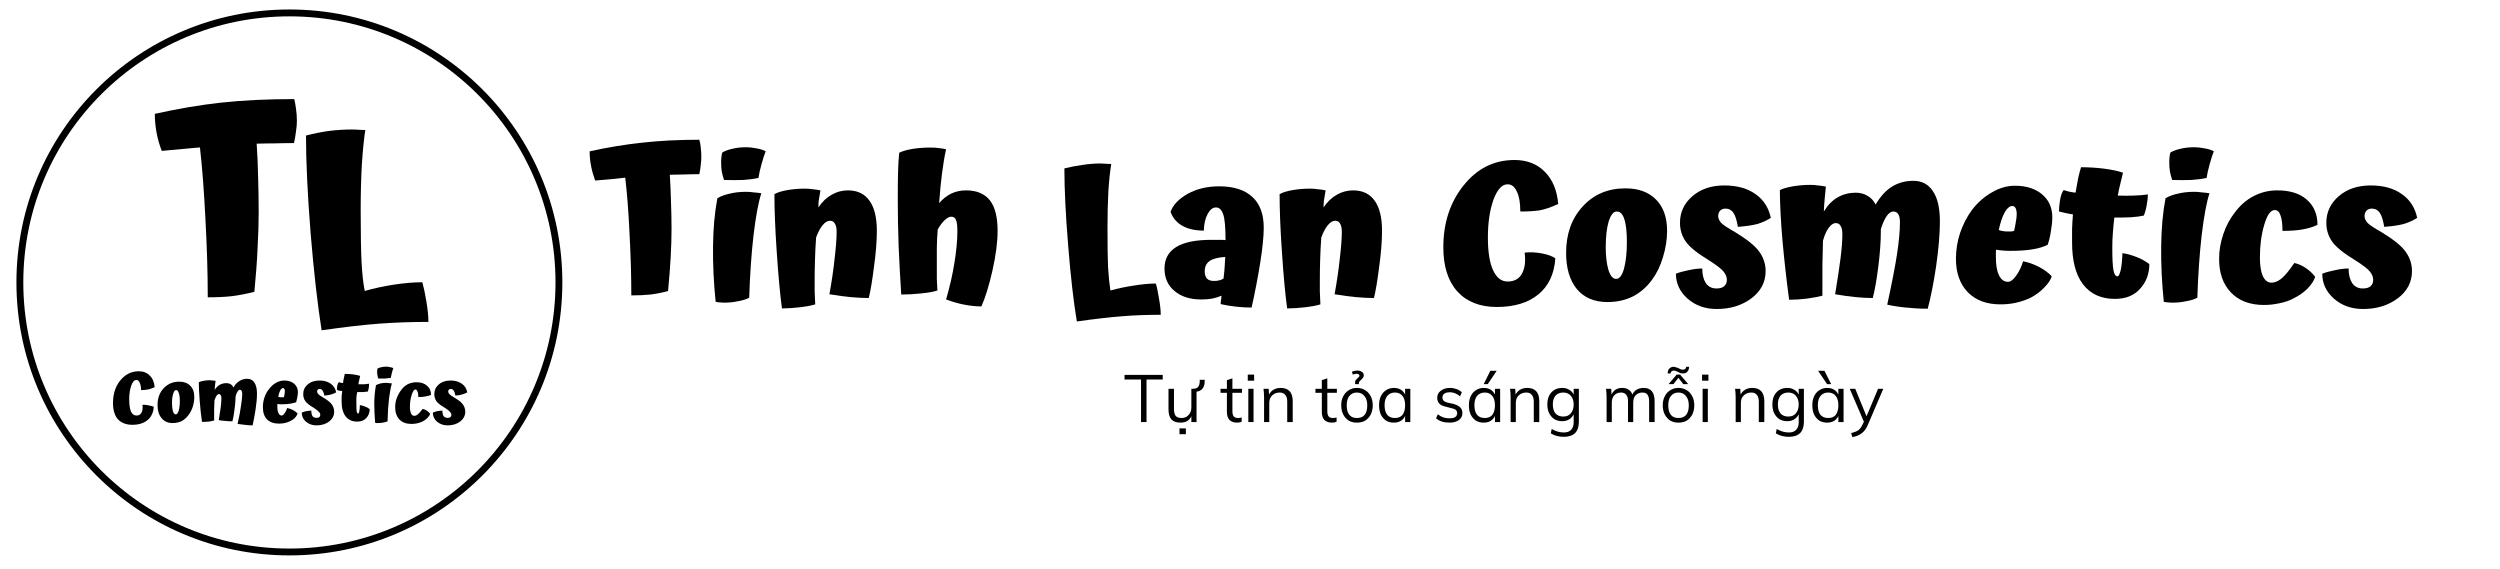 <svg xmlns="http://www.w3.org/2000/svg" xmlns:xlink="http://www.w3.org/1999/xlink" width="180" zoomAndPan="magnify" viewBox="0 0 135 30.75" height="41" preserveAspectRatio="xMidYMid meet" version="1.0"><defs><g/><clipPath id="f004e50152"><path d="M 0.887 0.512 L 30.367 0.512 L 30.367 29.992 L 0.887 29.992 Z M 0.887 0.512 " clip-rule="nonzero"/></clipPath><clipPath id="b08ddef444"><path d="M 15.629 0.512 C 7.488 0.512 0.887 7.109 0.887 15.25 C 0.887 23.391 7.488 29.992 15.629 29.992 C 23.77 29.992 30.367 23.391 30.367 15.25 C 30.367 7.109 23.77 0.512 15.629 0.512 Z M 15.629 0.512 " clip-rule="nonzero"/></clipPath></defs><g clip-path="url(#f004e50152)"><g clip-path="url(#b08ddef444)"><path stroke-linecap="butt" transform="matrix(0.744, 0, 0, 0.744, 0.888, 0.511)" fill="none" stroke-linejoin="miter" d="M 19.814 0 C 8.871 0 -0.002 8.869 -0.002 19.811 C -0.002 30.754 8.871 39.627 19.814 39.627 C 30.756 39.627 39.625 30.754 39.625 19.811 C 39.625 8.869 30.756 0 19.814 0 Z M 19.814 0 " stroke="#000000" stroke-width="1" stroke-opacity="1" stroke-miterlimit="4"/></g></g><g fill="#000000" fill-opacity="1"><g transform="translate(8.188, 16.367)"><g><path d="M 5.547 -0.609 C 5.141 -0.504 4.738 -0.426 4.344 -0.375 C 3.957 -0.332 3.52 -0.312 3.031 -0.312 C 3.031 -1.613 2.988 -3.016 2.906 -4.516 C 2.832 -6.016 2.734 -7.312 2.609 -8.406 C 2.484 -8.395 2.25 -8.375 1.906 -8.344 C 1.57 -8.312 1.117 -8.27 0.547 -8.219 C 0.422 -8.539 0.328 -8.867 0.266 -9.203 C 0.203 -9.547 0.172 -9.883 0.172 -10.219 C 1.43 -10.5 2.633 -10.703 3.781 -10.828 C 4.938 -10.953 6.242 -11.016 7.703 -11.016 C 7.742 -10.859 7.773 -10.68 7.797 -10.484 C 7.828 -10.285 7.844 -10.066 7.844 -9.828 C 7.844 -9.66 7.828 -9.477 7.797 -9.281 C 7.773 -9.082 7.738 -8.867 7.688 -8.641 C 7.332 -8.641 6.988 -8.633 6.656 -8.625 C 6.32 -8.625 5.992 -8.617 5.672 -8.609 C 5.711 -8.035 5.738 -7.438 5.75 -6.812 C 5.77 -6.195 5.781 -5.555 5.781 -4.891 C 5.781 -4.285 5.758 -3.629 5.719 -2.922 C 5.688 -2.211 5.629 -1.441 5.547 -0.609 Z M 5.547 -0.609 "/></g></g></g><g fill="#000000" fill-opacity="1"><g transform="translate(15.665, 16.367)"><g><path d="M 7.141 -1.125 C 7.211 -0.883 7.285 -0.539 7.359 -0.094 C 7.43 0.344 7.469 0.711 7.469 1.016 C 6.551 1.016 5.672 1.047 4.828 1.109 C 3.992 1.172 2.953 1.289 1.703 1.469 C 1.484 0.094 1.285 -1.648 1.109 -3.766 C 0.941 -5.879 0.859 -7.641 0.859 -9.047 C 1.285 -9.16 1.703 -9.242 2.109 -9.297 C 2.523 -9.348 2.938 -9.375 3.344 -9.375 C 3.469 -9.375 3.586 -9.367 3.703 -9.359 C 3.816 -9.359 3.938 -9.352 4.062 -9.344 C 3.988 -8.875 3.926 -8.254 3.875 -7.484 C 3.832 -6.711 3.812 -5.891 3.812 -5.016 C 3.812 -3.766 3.828 -2.832 3.859 -2.219 C 3.891 -1.602 3.945 -1.082 4.031 -0.656 C 4.539 -0.801 5.07 -0.914 5.625 -1 C 6.176 -1.082 6.68 -1.125 7.141 -1.125 Z M 7.141 -1.125 "/></g></g></g><g fill="#000000" fill-opacity="1"><g transform="translate(5.961, 22.798)"><g><path d="M 1.734 -0.938 C 1.836 -0.945 1.953 -0.938 2.078 -0.906 C 2.203 -0.883 2.289 -0.859 2.344 -0.828 C 2.32 -0.516 2.207 -0.273 2 -0.109 C 1.801 0.055 1.531 0.141 1.188 0.141 C 0.852 0.141 0.594 0.039 0.406 -0.156 C 0.227 -0.363 0.141 -0.656 0.141 -1.031 C 0.141 -1.52 0.27 -1.926 0.531 -2.25 C 0.801 -2.582 1.133 -2.75 1.531 -2.75 C 1.781 -2.75 1.977 -2.672 2.125 -2.516 C 2.281 -2.367 2.367 -2.16 2.391 -1.891 C 2.254 -1.828 2.133 -1.785 2.031 -1.766 C 1.926 -1.742 1.801 -1.734 1.656 -1.734 C 1.656 -1.91 1.629 -2.047 1.578 -2.141 C 1.535 -2.234 1.477 -2.281 1.406 -2.281 C 1.289 -2.281 1.195 -2.176 1.125 -1.969 C 1.051 -1.758 1.016 -1.516 1.016 -1.234 C 1.016 -0.953 1.047 -0.734 1.109 -0.578 C 1.18 -0.43 1.281 -0.359 1.406 -0.359 C 1.531 -0.359 1.617 -0.406 1.672 -0.5 C 1.734 -0.602 1.754 -0.75 1.734 -0.938 Z M 1.734 -0.938 "/></g></g></g><g fill="#000000" fill-opacity="1"><g transform="translate(8.413, 22.798)"><g><path d="M 0.094 -0.922 C 0.094 -1.297 0.203 -1.598 0.422 -1.828 C 0.641 -2.066 0.922 -2.188 1.266 -2.188 C 1.523 -2.188 1.723 -2.113 1.859 -1.969 C 2.004 -1.832 2.078 -1.629 2.078 -1.359 C 2.078 -1.191 2.051 -1.02 2 -0.844 C 1.945 -0.676 1.875 -0.531 1.781 -0.406 C 1.676 -0.258 1.551 -0.145 1.406 -0.062 C 1.258 0.008 1.094 0.047 0.906 0.047 C 0.656 0.047 0.457 -0.039 0.312 -0.219 C 0.164 -0.395 0.094 -0.629 0.094 -0.922 Z M 1.297 -1.141 C 1.297 -1.348 1.273 -1.5 1.234 -1.594 C 1.203 -1.688 1.156 -1.734 1.094 -1.734 C 1.031 -1.734 0.977 -1.664 0.938 -1.531 C 0.895 -1.406 0.875 -1.238 0.875 -1.031 C 0.875 -0.863 0.891 -0.719 0.922 -0.594 C 0.961 -0.477 1.016 -0.422 1.078 -0.422 C 1.141 -0.422 1.191 -0.484 1.234 -0.609 C 1.273 -0.742 1.297 -0.922 1.297 -1.141 Z M 1.297 -1.141 "/></g></g></g><g fill="#000000" fill-opacity="1"><g transform="translate(10.611, 22.798)"><g><path d="M 3.266 -1.547 C 3.266 -1.297 3.238 -1.004 3.188 -0.672 C 3.133 -0.336 3.082 -0.055 3.031 0.172 C 2.875 0.172 2.727 0.16 2.594 0.141 C 2.469 0.129 2.344 0.113 2.219 0.094 C 2.312 -0.32 2.375 -0.656 2.406 -0.906 C 2.445 -1.156 2.469 -1.363 2.469 -1.531 C 2.469 -1.602 2.457 -1.656 2.438 -1.688 C 2.414 -1.727 2.383 -1.75 2.344 -1.75 C 2.301 -1.75 2.258 -1.719 2.219 -1.656 C 2.176 -1.594 2.141 -1.504 2.109 -1.391 L 2.109 -1.359 C 2.109 -1.148 2.086 -0.91 2.047 -0.641 C 2.016 -0.379 1.977 -0.18 1.938 -0.047 C 1.844 -0.047 1.734 -0.051 1.609 -0.062 C 1.492 -0.07 1.359 -0.086 1.203 -0.109 C 1.254 -0.41 1.289 -0.648 1.312 -0.828 C 1.332 -1.016 1.344 -1.172 1.344 -1.297 C 1.344 -1.367 1.332 -1.422 1.312 -1.453 C 1.289 -1.492 1.258 -1.516 1.219 -1.516 C 1.164 -1.516 1.117 -1.484 1.078 -1.422 C 1.035 -1.359 1 -1.273 0.969 -1.172 C 0.957 -0.953 0.953 -0.785 0.953 -0.672 C 0.953 -0.566 0.953 -0.473 0.953 -0.391 C 0.953 -0.367 0.953 -0.32 0.953 -0.25 C 0.953 -0.188 0.953 -0.133 0.953 -0.094 C 0.879 -0.07 0.781 -0.051 0.656 -0.031 C 0.531 -0.02 0.41 -0.016 0.297 -0.016 C 0.242 -0.379 0.203 -0.766 0.172 -1.172 C 0.141 -1.578 0.125 -1.906 0.125 -2.156 C 0.176 -2.188 0.258 -2.211 0.375 -2.234 C 0.488 -2.254 0.602 -2.266 0.719 -2.266 C 0.77 -2.266 0.82 -2.258 0.875 -2.25 C 0.926 -2.25 0.977 -2.242 1.031 -2.234 C 1.02 -2.16 1.008 -2.082 1 -2 C 0.988 -1.914 0.984 -1.832 0.984 -1.75 C 1.055 -1.863 1.145 -1.953 1.25 -2.016 C 1.363 -2.078 1.484 -2.109 1.609 -2.109 C 1.703 -2.109 1.781 -2.086 1.844 -2.047 C 1.906 -2.016 1.957 -1.957 2 -1.875 C 2.082 -2.031 2.188 -2.145 2.312 -2.219 C 2.438 -2.301 2.578 -2.344 2.734 -2.344 C 2.91 -2.344 3.039 -2.273 3.125 -2.141 C 3.219 -2.004 3.266 -1.805 3.266 -1.547 Z M 3.266 -1.547 "/></g></g></g><g fill="#000000" fill-opacity="1"><g transform="translate(14.071, 22.798)"><g><path d="M 0.953 -1.375 C 0.992 -1.363 1.023 -1.352 1.047 -1.344 C 1.078 -1.344 1.102 -1.344 1.125 -1.344 C 1.145 -1.344 1.172 -1.344 1.203 -1.344 C 1.234 -1.352 1.254 -1.359 1.266 -1.359 C 1.273 -1.422 1.285 -1.477 1.297 -1.531 C 1.305 -1.594 1.312 -1.645 1.312 -1.688 C 1.312 -1.738 1.301 -1.773 1.281 -1.797 C 1.27 -1.828 1.25 -1.844 1.219 -1.844 C 1.164 -1.844 1.113 -1.801 1.062 -1.719 C 1.02 -1.633 0.984 -1.52 0.953 -1.375 Z M 1.438 -0.766 C 1.539 -0.742 1.645 -0.707 1.75 -0.656 C 1.852 -0.602 1.938 -0.539 2 -0.469 C 1.977 -0.395 1.93 -0.316 1.859 -0.234 C 1.785 -0.16 1.691 -0.098 1.578 -0.047 C 1.492 -0.004 1.398 0.023 1.297 0.047 C 1.203 0.066 1.102 0.078 1 0.078 C 0.719 0.078 0.5 0 0.344 -0.156 C 0.195 -0.312 0.125 -0.531 0.125 -0.812 C 0.125 -0.977 0.148 -1.145 0.203 -1.312 C 0.254 -1.477 0.332 -1.629 0.438 -1.766 C 0.551 -1.922 0.68 -2.039 0.828 -2.125 C 0.973 -2.207 1.125 -2.25 1.281 -2.25 C 1.5 -2.25 1.676 -2.191 1.812 -2.078 C 1.945 -1.961 2.016 -1.812 2.016 -1.625 C 2.016 -1.539 2.004 -1.445 1.984 -1.344 C 1.961 -1.238 1.941 -1.148 1.922 -1.078 C 1.836 -1.047 1.734 -1.02 1.609 -1 C 1.492 -0.977 1.352 -0.969 1.188 -0.969 C 1.133 -0.969 1.082 -0.969 1.031 -0.969 C 0.988 -0.977 0.945 -0.984 0.906 -0.984 C 0.906 -0.973 0.906 -0.957 0.906 -0.938 C 0.906 -0.914 0.906 -0.883 0.906 -0.844 C 0.906 -0.688 0.926 -0.566 0.969 -0.484 C 1.008 -0.398 1.066 -0.359 1.141 -0.359 C 1.191 -0.359 1.242 -0.398 1.297 -0.484 C 1.359 -0.566 1.406 -0.66 1.438 -0.766 Z M 1.438 -0.766 "/></g></g></g><g fill="#000000" fill-opacity="1"><g transform="translate(16.233, 22.798)"><g><path d="M 1.219 -1.328 C 1.457 -1.191 1.613 -1.066 1.688 -0.953 C 1.77 -0.836 1.812 -0.707 1.812 -0.562 C 1.812 -0.352 1.719 -0.176 1.531 -0.031 C 1.352 0.102 1.129 0.172 0.859 0.172 C 0.629 0.172 0.438 0.102 0.281 -0.031 C 0.133 -0.164 0.062 -0.328 0.062 -0.516 C 0.125 -0.547 0.203 -0.57 0.297 -0.594 C 0.398 -0.613 0.492 -0.625 0.578 -0.625 C 0.578 -0.5 0.598 -0.398 0.641 -0.328 C 0.691 -0.266 0.766 -0.234 0.859 -0.234 C 0.922 -0.234 0.969 -0.242 1 -0.266 C 1.039 -0.297 1.062 -0.344 1.062 -0.406 C 1.062 -0.457 1.035 -0.508 0.984 -0.562 C 0.941 -0.613 0.848 -0.688 0.703 -0.781 C 0.473 -0.914 0.32 -1.035 0.25 -1.141 C 0.176 -1.254 0.141 -1.379 0.141 -1.516 C 0.141 -1.723 0.219 -1.895 0.375 -2.031 C 0.539 -2.176 0.754 -2.25 1.016 -2.25 C 1.266 -2.25 1.469 -2.191 1.625 -2.078 C 1.781 -1.973 1.879 -1.816 1.922 -1.609 C 1.848 -1.566 1.758 -1.531 1.656 -1.5 C 1.562 -1.469 1.438 -1.445 1.281 -1.438 C 1.258 -1.562 1.227 -1.648 1.188 -1.703 C 1.145 -1.766 1.094 -1.797 1.031 -1.797 C 0.988 -1.797 0.953 -1.781 0.922 -1.75 C 0.898 -1.727 0.891 -1.695 0.891 -1.656 C 0.891 -1.613 0.91 -1.566 0.953 -1.516 C 0.992 -1.473 1.082 -1.41 1.219 -1.328 Z M 1.219 -1.328 "/></g></g></g><g fill="#000000" fill-opacity="1"><g transform="translate(18.213, 22.798)"><g><path d="M 1.219 -0.922 C 1.312 -0.91 1.406 -0.883 1.5 -0.844 C 1.594 -0.812 1.676 -0.766 1.75 -0.703 C 1.75 -0.516 1.688 -0.352 1.562 -0.219 C 1.445 -0.094 1.285 -0.031 1.078 -0.031 C 0.805 -0.031 0.598 -0.125 0.453 -0.312 C 0.305 -0.5 0.234 -0.77 0.234 -1.125 C 0.234 -1.219 0.234 -1.305 0.234 -1.391 C 0.242 -1.484 0.254 -1.582 0.266 -1.688 C 0.203 -1.688 0.145 -1.691 0.094 -1.703 C 0.051 -1.711 0.016 -1.727 -0.016 -1.75 C -0.016 -1.832 -0.008 -1.91 0 -1.984 C 0.02 -2.055 0.047 -2.113 0.078 -2.156 C 0.098 -2.156 0.125 -2.148 0.156 -2.141 C 0.195 -2.129 0.25 -2.117 0.312 -2.109 C 0.32 -2.223 0.336 -2.316 0.359 -2.391 C 0.379 -2.473 0.395 -2.547 0.406 -2.609 C 0.57 -2.609 0.727 -2.598 0.875 -2.578 C 1.02 -2.555 1.141 -2.531 1.234 -2.5 C 1.223 -2.438 1.207 -2.363 1.188 -2.281 C 1.164 -2.207 1.148 -2.129 1.141 -2.047 C 1.254 -2.047 1.359 -2.047 1.453 -2.047 C 1.555 -2.055 1.645 -2.066 1.719 -2.078 C 1.719 -2.016 1.711 -1.941 1.703 -1.859 C 1.691 -1.785 1.676 -1.719 1.656 -1.656 C 1.582 -1.645 1.492 -1.633 1.391 -1.625 C 1.297 -1.625 1.191 -1.625 1.078 -1.625 C 1.055 -1.52 1.039 -1.414 1.031 -1.312 C 1.031 -1.219 1.031 -1.125 1.031 -1.031 C 1.031 -0.812 1.035 -0.66 1.047 -0.578 C 1.066 -0.504 1.094 -0.469 1.125 -0.469 C 1.156 -0.469 1.176 -0.504 1.188 -0.578 C 1.207 -0.66 1.219 -0.773 1.219 -0.922 Z M 1.219 -0.922 "/></g></g></g><g fill="#000000" fill-opacity="1"><g transform="translate(20.038, 22.798)"><g><path d="M 0.812 -3 C 0.895 -3 0.969 -2.988 1.031 -2.969 C 1.102 -2.957 1.16 -2.941 1.203 -2.922 C 1.18 -2.867 1.156 -2.785 1.125 -2.672 C 1.102 -2.566 1.082 -2.473 1.062 -2.391 C 0.977 -2.379 0.879 -2.367 0.766 -2.359 C 0.648 -2.359 0.523 -2.359 0.391 -2.359 C 0.367 -2.41 0.352 -2.469 0.344 -2.531 C 0.332 -2.594 0.328 -2.648 0.328 -2.703 C 0.328 -2.742 0.328 -2.781 0.328 -2.812 C 0.336 -2.844 0.348 -2.875 0.359 -2.906 C 0.422 -2.938 0.488 -2.957 0.562 -2.969 C 0.633 -2.988 0.719 -3 0.812 -3 Z M 0.266 -2 C 0.336 -2.039 0.422 -2.07 0.516 -2.094 C 0.609 -2.113 0.711 -2.125 0.828 -2.125 C 0.879 -2.125 0.93 -2.117 0.984 -2.109 C 1.035 -2.109 1.082 -2.102 1.125 -2.094 C 1.07 -1.926 1.02 -1.656 0.969 -1.281 C 0.926 -0.906 0.898 -0.492 0.891 -0.047 C 0.828 -0.016 0.754 0.004 0.672 0.016 C 0.586 0.035 0.5 0.047 0.406 0.047 C 0.363 0.047 0.328 0.047 0.297 0.047 C 0.266 0.047 0.238 0.039 0.219 0.031 C 0.188 -0.344 0.172 -0.703 0.172 -1.047 C 0.18 -1.398 0.211 -1.719 0.266 -2 Z M 0.266 -2 "/></g></g></g><g fill="#000000" fill-opacity="1"><g transform="translate(21.245, 22.798)"><g><path d="M 2.031 -1.469 C 1.945 -1.438 1.848 -1.41 1.734 -1.391 C 1.629 -1.367 1.5 -1.359 1.344 -1.359 C 1.344 -1.492 1.328 -1.594 1.297 -1.656 C 1.273 -1.727 1.238 -1.766 1.188 -1.766 C 1.113 -1.766 1.047 -1.664 0.984 -1.469 C 0.922 -1.281 0.891 -1.066 0.891 -0.828 C 0.891 -0.68 0.91 -0.562 0.953 -0.469 C 0.992 -0.383 1.051 -0.344 1.125 -0.344 C 1.188 -0.344 1.25 -0.367 1.312 -0.422 C 1.383 -0.473 1.473 -0.57 1.578 -0.719 C 1.648 -0.707 1.723 -0.676 1.797 -0.625 C 1.867 -0.582 1.93 -0.523 1.984 -0.453 C 1.961 -0.379 1.91 -0.301 1.828 -0.219 C 1.754 -0.145 1.664 -0.082 1.562 -0.031 C 1.477 0.008 1.383 0.039 1.281 0.062 C 1.188 0.082 1.082 0.094 0.969 0.094 C 0.695 0.094 0.484 0.016 0.328 -0.141 C 0.172 -0.305 0.094 -0.531 0.094 -0.812 C 0.094 -0.969 0.117 -1.125 0.172 -1.281 C 0.234 -1.445 0.312 -1.594 0.406 -1.719 C 0.508 -1.863 0.629 -1.973 0.766 -2.047 C 0.91 -2.117 1.07 -2.156 1.25 -2.156 C 1.488 -2.156 1.676 -2.094 1.812 -1.969 C 1.957 -1.852 2.031 -1.688 2.031 -1.469 Z M 2.031 -1.469 "/></g></g></g><g fill="#000000" fill-opacity="1"><g transform="translate(23.312, 22.798)"><g><path d="M 1.219 -1.328 C 1.457 -1.191 1.613 -1.066 1.688 -0.953 C 1.77 -0.836 1.812 -0.707 1.812 -0.562 C 1.812 -0.352 1.719 -0.176 1.531 -0.031 C 1.352 0.102 1.129 0.172 0.859 0.172 C 0.629 0.172 0.438 0.102 0.281 -0.031 C 0.133 -0.164 0.062 -0.328 0.062 -0.516 C 0.125 -0.547 0.203 -0.57 0.297 -0.594 C 0.398 -0.613 0.492 -0.625 0.578 -0.625 C 0.578 -0.5 0.598 -0.398 0.641 -0.328 C 0.691 -0.266 0.766 -0.234 0.859 -0.234 C 0.922 -0.234 0.969 -0.242 1 -0.266 C 1.039 -0.297 1.062 -0.344 1.062 -0.406 C 1.062 -0.457 1.035 -0.508 0.984 -0.562 C 0.941 -0.613 0.848 -0.688 0.703 -0.781 C 0.473 -0.914 0.32 -1.035 0.25 -1.141 C 0.176 -1.254 0.141 -1.379 0.141 -1.516 C 0.141 -1.723 0.219 -1.895 0.375 -2.031 C 0.539 -2.176 0.754 -2.25 1.016 -2.25 C 1.266 -2.25 1.469 -2.191 1.625 -2.078 C 1.781 -1.973 1.879 -1.816 1.922 -1.609 C 1.848 -1.566 1.758 -1.531 1.656 -1.5 C 1.562 -1.469 1.438 -1.445 1.281 -1.438 C 1.258 -1.562 1.227 -1.648 1.188 -1.703 C 1.145 -1.766 1.094 -1.797 1.031 -1.797 C 0.988 -1.797 0.953 -1.781 0.922 -1.75 C 0.898 -1.727 0.891 -1.695 0.891 -1.656 C 0.891 -1.613 0.91 -1.566 0.953 -1.516 C 0.992 -1.473 1.082 -1.41 1.219 -1.328 Z M 1.219 -1.328 "/></g></g></g><g fill="#000000" fill-opacity="1"><g transform="translate(31.716, 16.202)"><g><path d="M 4.359 -0.484 C 4.035 -0.398 3.719 -0.336 3.406 -0.297 C 3.102 -0.266 2.758 -0.25 2.375 -0.25 C 2.375 -1.27 2.344 -2.367 2.281 -3.547 C 2.227 -4.734 2.148 -5.754 2.047 -6.609 C 1.953 -6.598 1.77 -6.578 1.5 -6.547 C 1.227 -6.523 0.867 -6.492 0.422 -6.453 C 0.328 -6.711 0.254 -6.973 0.203 -7.234 C 0.148 -7.504 0.125 -7.77 0.125 -8.031 C 1.125 -8.25 2.078 -8.406 2.984 -8.5 C 3.891 -8.602 4.91 -8.656 6.047 -8.656 C 6.086 -8.531 6.113 -8.391 6.125 -8.234 C 6.145 -8.078 6.156 -7.906 6.156 -7.719 C 6.156 -7.594 6.145 -7.453 6.125 -7.297 C 6.113 -7.141 6.086 -6.973 6.047 -6.797 C 5.766 -6.797 5.492 -6.789 5.234 -6.781 C 4.973 -6.781 4.711 -6.773 4.453 -6.766 C 4.484 -6.305 4.504 -5.832 4.516 -5.344 C 4.535 -4.863 4.547 -4.363 4.547 -3.844 C 4.547 -3.363 4.531 -2.848 4.5 -2.297 C 4.469 -1.742 4.422 -1.141 4.359 -0.484 Z M 4.359 -0.484 "/></g></g></g><g fill="#000000" fill-opacity="1"><g transform="translate(38.051, 16.202)"><g><path d="M 2.203 -8.25 C 2.422 -8.25 2.625 -8.227 2.812 -8.188 C 3.008 -8.156 3.172 -8.102 3.297 -8.031 C 3.234 -7.883 3.16 -7.66 3.078 -7.359 C 2.992 -7.066 2.938 -6.812 2.906 -6.594 C 2.656 -6.539 2.379 -6.504 2.078 -6.484 C 1.773 -6.473 1.43 -6.473 1.047 -6.484 C 0.992 -6.641 0.953 -6.797 0.922 -6.953 C 0.898 -7.117 0.891 -7.273 0.891 -7.422 C 0.891 -7.547 0.895 -7.648 0.906 -7.734 C 0.914 -7.816 0.93 -7.895 0.953 -7.969 C 1.117 -8.062 1.305 -8.129 1.516 -8.172 C 1.723 -8.223 1.953 -8.25 2.203 -8.25 Z M 0.688 -5.5 C 0.883 -5.613 1.113 -5.695 1.375 -5.75 C 1.633 -5.812 1.922 -5.844 2.234 -5.844 C 2.379 -5.844 2.52 -5.832 2.656 -5.812 C 2.801 -5.801 2.938 -5.785 3.062 -5.766 C 2.906 -5.297 2.766 -4.547 2.641 -3.516 C 2.523 -2.484 2.445 -1.352 2.406 -0.125 C 2.25 -0.039 2.051 0.02 1.812 0.062 C 1.582 0.113 1.336 0.141 1.078 0.141 C 0.973 0.141 0.879 0.133 0.797 0.125 C 0.723 0.125 0.656 0.113 0.594 0.094 C 0.488 -0.945 0.441 -1.941 0.453 -2.891 C 0.461 -3.848 0.539 -4.719 0.688 -5.5 Z M 0.688 -5.5 "/></g></g></g><g fill="#000000" fill-opacity="1"><g transform="translate(41.366, 16.202)"><g><path d="M 2.625 -1.078 C 2.625 -0.879 2.625 -0.676 2.625 -0.469 C 2.633 -0.27 2.645 -0.035 2.656 0.234 C 2.457 0.297 2.18 0.348 1.828 0.391 C 1.484 0.43 1.16 0.453 0.859 0.453 C 0.754 -0.336 0.66 -1.352 0.578 -2.594 C 0.492 -3.832 0.453 -4.875 0.453 -5.719 C 0.617 -5.812 0.852 -5.883 1.156 -5.938 C 1.457 -5.988 1.77 -6.016 2.094 -6.016 C 2.238 -6.016 2.379 -6.004 2.516 -5.984 C 2.648 -5.973 2.789 -5.953 2.938 -5.922 C 2.895 -5.66 2.863 -5.473 2.844 -5.359 C 2.832 -5.242 2.828 -5.125 2.828 -5 C 3.035 -5.312 3.273 -5.539 3.547 -5.688 C 3.816 -5.844 4.109 -5.922 4.422 -5.922 C 4.93 -5.922 5.316 -5.738 5.578 -5.375 C 5.848 -5.008 5.984 -4.461 5.984 -3.734 C 5.984 -3.172 5.93 -2.52 5.828 -1.781 C 5.734 -1.039 5.641 -0.484 5.547 -0.109 C 5.254 -0.109 4.938 -0.125 4.594 -0.156 C 4.258 -0.188 3.867 -0.238 3.422 -0.312 C 3.547 -1 3.641 -1.641 3.703 -2.234 C 3.773 -2.828 3.812 -3.305 3.812 -3.672 C 3.812 -3.879 3.781 -4.031 3.719 -4.125 C 3.664 -4.227 3.578 -4.281 3.453 -4.281 C 3.316 -4.281 3.18 -4.195 3.047 -4.031 C 2.922 -3.875 2.805 -3.656 2.703 -3.375 C 2.672 -2.914 2.648 -2.492 2.641 -2.109 C 2.629 -1.723 2.625 -1.379 2.625 -1.078 Z M 2.625 -1.078 "/></g></g></g><g fill="#000000" fill-opacity="1"><g transform="translate(47.886, 16.202)"><g><path d="M 5.984 -3.734 C 5.984 -3.129 5.891 -2.41 5.703 -1.578 C 5.516 -0.754 5.316 -0.113 5.109 0.344 C 4.816 0.344 4.508 0.312 4.188 0.25 C 3.863 0.188 3.535 0.094 3.203 -0.031 C 3.41 -0.75 3.562 -1.414 3.656 -2.031 C 3.758 -2.656 3.812 -3.223 3.812 -3.734 C 3.812 -4.023 3.785 -4.223 3.734 -4.328 C 3.691 -4.441 3.609 -4.5 3.484 -4.5 C 3.379 -4.5 3.258 -4.438 3.125 -4.312 C 3 -4.195 2.875 -4.031 2.75 -3.812 C 2.727 -3.52 2.711 -3.203 2.703 -2.859 C 2.703 -2.523 2.703 -2.156 2.703 -1.75 C 2.703 -1.551 2.703 -1.348 2.703 -1.141 C 2.711 -0.941 2.723 -0.734 2.734 -0.516 C 2.555 -0.453 2.27 -0.398 1.875 -0.359 C 1.488 -0.316 1.125 -0.297 0.781 -0.297 C 0.727 -1.129 0.68 -1.992 0.641 -2.891 C 0.609 -3.797 0.594 -4.633 0.594 -5.406 C 0.594 -6.031 0.598 -6.535 0.609 -6.922 C 0.617 -7.305 0.641 -7.648 0.672 -7.953 C 0.828 -8.035 1.055 -8.102 1.359 -8.156 C 1.66 -8.207 1.992 -8.234 2.359 -8.234 C 2.555 -8.234 2.711 -8.223 2.828 -8.203 C 2.953 -8.191 3.078 -8.172 3.203 -8.141 C 3.117 -7.766 3.047 -7.332 2.984 -6.844 C 2.922 -6.363 2.867 -5.828 2.828 -5.234 C 3.023 -5.461 3.242 -5.633 3.484 -5.75 C 3.723 -5.863 3.988 -5.922 4.281 -5.922 C 4.852 -5.922 5.281 -5.742 5.562 -5.391 C 5.844 -5.035 5.984 -4.484 5.984 -3.734 Z M 5.984 -3.734 "/></g></g></g><g fill="#000000" fill-opacity="1"><g transform="translate(54.406, 16.202)"><g/></g></g><g fill="#000000" fill-opacity="1"><g transform="translate(56.805, 16.202)"><g><path d="M 5.609 -0.891 C 5.672 -0.691 5.727 -0.422 5.781 -0.078 C 5.844 0.266 5.875 0.555 5.875 0.797 C 5.145 0.797 4.453 0.82 3.797 0.875 C 3.141 0.926 2.32 1.02 1.344 1.156 C 1.164 0.07 1.008 -1.297 0.875 -2.953 C 0.738 -4.617 0.672 -6.004 0.672 -7.109 C 1.004 -7.191 1.332 -7.254 1.656 -7.297 C 1.988 -7.348 2.312 -7.375 2.625 -7.375 C 2.719 -7.375 2.812 -7.367 2.906 -7.359 C 3 -7.359 3.098 -7.352 3.203 -7.344 C 3.141 -6.977 3.086 -6.488 3.047 -5.875 C 3.016 -5.27 3 -4.629 3 -3.953 C 3 -2.961 3.008 -2.227 3.031 -1.75 C 3.062 -1.27 3.102 -0.859 3.156 -0.516 C 3.57 -0.629 3.992 -0.719 4.422 -0.781 C 4.859 -0.852 5.254 -0.891 5.609 -0.891 Z M 5.609 -0.891 "/></g></g></g><g fill="#000000" fill-opacity="1"><g transform="translate(62.617, 16.202)"><g><path d="M 5.625 -3.906 C 5.625 -3.445 5.562 -2.82 5.438 -2.031 C 5.312 -1.238 5.156 -0.426 4.969 0.406 C 4.707 0.406 4.43 0.391 4.141 0.359 C 3.848 0.328 3.566 0.281 3.297 0.219 C 3.305 0.094 3.316 0 3.328 -0.062 C 3.336 -0.125 3.344 -0.18 3.344 -0.234 C 3.195 -0.172 3.031 -0.117 2.844 -0.078 C 2.664 -0.047 2.469 -0.031 2.25 -0.031 C 1.656 -0.031 1.176 -0.18 0.812 -0.484 C 0.445 -0.785 0.266 -1.191 0.266 -1.703 C 0.266 -2.211 0.473 -2.598 0.891 -2.859 C 1.305 -3.117 1.938 -3.25 2.781 -3.25 C 3.062 -3.25 3.25 -3.25 3.344 -3.25 C 3.438 -3.25 3.508 -3.242 3.562 -3.234 C 3.562 -3.922 3.52 -4.383 3.438 -4.625 C 3.352 -4.875 3.223 -5 3.047 -5 C 2.867 -5 2.719 -4.879 2.594 -4.641 C 2.469 -4.41 2.398 -4.113 2.391 -3.75 C 1.922 -3.75 1.531 -3.836 1.219 -4.016 C 0.914 -4.191 0.707 -4.441 0.594 -4.766 C 0.727 -5.141 1.035 -5.461 1.516 -5.734 C 2.004 -6.004 2.57 -6.141 3.219 -6.141 C 4.008 -6.141 4.609 -5.945 5.016 -5.562 C 5.422 -5.188 5.625 -4.633 5.625 -3.906 Z M 2.438 -1.547 C 2.438 -1.379 2.477 -1.25 2.562 -1.156 C 2.645 -1.07 2.77 -1.031 2.938 -1.031 C 3.039 -1.031 3.133 -1.039 3.219 -1.062 C 3.301 -1.082 3.379 -1.113 3.453 -1.156 C 3.484 -1.406 3.504 -1.625 3.516 -1.812 C 3.523 -2 3.535 -2.172 3.547 -2.328 C 3.172 -2.305 2.891 -2.234 2.703 -2.109 C 2.523 -1.984 2.438 -1.797 2.438 -1.547 Z M 2.438 -1.547 "/></g></g></g><g fill="#000000" fill-opacity="1"><g transform="translate(68.646, 16.202)"><g><path d="M 2.625 -1.078 C 2.625 -0.879 2.625 -0.676 2.625 -0.469 C 2.633 -0.27 2.645 -0.035 2.656 0.234 C 2.457 0.297 2.18 0.348 1.828 0.391 C 1.484 0.43 1.16 0.453 0.859 0.453 C 0.754 -0.336 0.66 -1.352 0.578 -2.594 C 0.492 -3.832 0.453 -4.875 0.453 -5.719 C 0.617 -5.812 0.852 -5.883 1.156 -5.938 C 1.457 -5.988 1.77 -6.016 2.094 -6.016 C 2.238 -6.016 2.379 -6.004 2.516 -5.984 C 2.648 -5.973 2.789 -5.953 2.938 -5.922 C 2.895 -5.66 2.863 -5.473 2.844 -5.359 C 2.832 -5.242 2.828 -5.125 2.828 -5 C 3.035 -5.312 3.273 -5.539 3.547 -5.688 C 3.816 -5.844 4.109 -5.922 4.422 -5.922 C 4.93 -5.922 5.316 -5.738 5.578 -5.375 C 5.848 -5.008 5.984 -4.461 5.984 -3.734 C 5.984 -3.172 5.93 -2.52 5.828 -1.781 C 5.734 -1.039 5.641 -0.484 5.547 -0.109 C 5.254 -0.109 4.938 -0.125 4.594 -0.156 C 4.258 -0.188 3.867 -0.238 3.422 -0.312 C 3.547 -1 3.641 -1.641 3.703 -2.234 C 3.773 -2.828 3.812 -3.305 3.812 -3.672 C 3.812 -3.879 3.781 -4.031 3.719 -4.125 C 3.664 -4.227 3.578 -4.281 3.453 -4.281 C 3.316 -4.281 3.18 -4.195 3.047 -4.031 C 2.922 -3.875 2.805 -3.656 2.703 -3.375 C 2.672 -2.914 2.648 -2.492 2.641 -2.109 C 2.629 -1.723 2.625 -1.379 2.625 -1.078 Z M 2.625 -1.078 "/></g></g></g><g fill="#000000" fill-opacity="1"><g transform="translate(75.167, 16.202)"><g/></g></g><g fill="#000000" fill-opacity="1"><g transform="translate(77.565, 16.202)"><g><path d="M 4.766 -2.562 C 5.066 -2.594 5.379 -2.578 5.703 -2.516 C 6.035 -2.453 6.273 -2.363 6.422 -2.25 C 6.367 -1.414 6.066 -0.77 5.516 -0.312 C 4.961 0.145 4.211 0.375 3.266 0.375 C 2.359 0.375 1.648 0.098 1.141 -0.453 C 0.629 -1.016 0.375 -1.812 0.375 -2.844 C 0.375 -4.164 0.738 -5.281 1.469 -6.188 C 2.195 -7.102 3.113 -7.562 4.219 -7.562 C 4.895 -7.562 5.441 -7.348 5.859 -6.922 C 6.273 -6.504 6.516 -5.926 6.578 -5.188 C 6.191 -5.008 5.859 -4.895 5.578 -4.844 C 5.305 -4.801 4.957 -4.781 4.531 -4.781 C 4.531 -5.25 4.469 -5.609 4.344 -5.859 C 4.227 -6.117 4.062 -6.25 3.844 -6.25 C 3.539 -6.25 3.285 -5.969 3.078 -5.406 C 2.879 -4.844 2.781 -4.164 2.781 -3.375 C 2.781 -2.602 2.875 -2.016 3.062 -1.609 C 3.25 -1.203 3.508 -1 3.844 -1 C 4.195 -1 4.453 -1.133 4.609 -1.406 C 4.773 -1.688 4.828 -2.07 4.766 -2.562 Z M 4.766 -2.562 "/></g></g></g><g fill="#000000" fill-opacity="1"><g transform="translate(84.304, 16.202)"><g><path d="M 0.266 -2.547 C 0.266 -3.566 0.562 -4.398 1.156 -5.047 C 1.75 -5.703 2.52 -6.031 3.469 -6.031 C 4.176 -6.031 4.727 -5.828 5.125 -5.422 C 5.52 -5.023 5.719 -4.461 5.719 -3.734 C 5.719 -3.273 5.645 -2.805 5.5 -2.328 C 5.363 -1.859 5.164 -1.445 4.906 -1.094 C 4.613 -0.695 4.266 -0.395 3.859 -0.188 C 3.461 0.008 3.008 0.109 2.5 0.109 C 1.789 0.109 1.238 -0.125 0.844 -0.594 C 0.457 -1.07 0.266 -1.723 0.266 -2.547 Z M 3.547 -3.125 C 3.547 -3.695 3.5 -4.113 3.406 -4.375 C 3.32 -4.645 3.188 -4.781 3 -4.781 C 2.82 -4.781 2.676 -4.598 2.562 -4.234 C 2.457 -3.879 2.406 -3.414 2.406 -2.844 C 2.406 -2.375 2.453 -1.973 2.547 -1.641 C 2.648 -1.305 2.789 -1.141 2.969 -1.141 C 3.145 -1.141 3.285 -1.32 3.391 -1.688 C 3.492 -2.062 3.547 -2.539 3.547 -3.125 Z M 3.547 -3.125 "/></g></g></g><g fill="#000000" fill-opacity="1"><g transform="translate(90.344, 16.202)"><g><path d="M 3.344 -3.672 C 4 -3.273 4.438 -2.922 4.656 -2.609 C 4.883 -2.297 5 -1.945 5 -1.562 C 5 -0.969 4.742 -0.477 4.234 -0.094 C 3.723 0.289 3.098 0.484 2.359 0.484 C 1.734 0.484 1.207 0.297 0.781 -0.078 C 0.363 -0.453 0.156 -0.898 0.156 -1.422 C 0.332 -1.492 0.555 -1.555 0.828 -1.609 C 1.109 -1.672 1.359 -1.703 1.578 -1.703 C 1.578 -1.379 1.641 -1.117 1.766 -0.922 C 1.898 -0.723 2.094 -0.625 2.344 -0.625 C 2.531 -0.625 2.672 -0.664 2.766 -0.75 C 2.859 -0.832 2.906 -0.945 2.906 -1.094 C 2.906 -1.25 2.844 -1.398 2.719 -1.547 C 2.602 -1.691 2.336 -1.895 1.922 -2.156 C 1.305 -2.531 0.895 -2.863 0.688 -3.156 C 0.477 -3.457 0.375 -3.797 0.375 -4.172 C 0.375 -4.742 0.598 -5.223 1.047 -5.609 C 1.492 -5.992 2.066 -6.188 2.766 -6.188 C 3.461 -6.188 4.023 -6.031 4.453 -5.719 C 4.891 -5.414 5.164 -4.988 5.281 -4.438 C 5.07 -4.301 4.832 -4.191 4.562 -4.109 C 4.289 -4.035 3.938 -3.984 3.5 -3.953 C 3.445 -4.297 3.367 -4.547 3.266 -4.703 C 3.16 -4.859 3.016 -4.938 2.828 -4.938 C 2.711 -4.938 2.617 -4.898 2.547 -4.828 C 2.473 -4.754 2.438 -4.656 2.438 -4.531 C 2.438 -4.414 2.488 -4.297 2.594 -4.172 C 2.707 -4.055 2.957 -3.891 3.344 -3.672 Z M 3.344 -3.672 "/></g></g></g><g fill="#000000" fill-opacity="1"><g transform="translate(95.785, 16.202)"><g><path d="M 8.969 -4.25 C 8.969 -3.562 8.898 -2.754 8.766 -1.828 C 8.629 -0.91 8.477 -0.145 8.312 0.469 C 7.883 0.469 7.492 0.445 7.141 0.406 C 6.785 0.375 6.445 0.32 6.125 0.25 C 6.375 -0.895 6.551 -1.805 6.656 -2.484 C 6.758 -3.172 6.812 -3.738 6.812 -4.188 C 6.812 -4.395 6.781 -4.547 6.719 -4.641 C 6.656 -4.734 6.566 -4.781 6.453 -4.781 C 6.328 -4.781 6.207 -4.695 6.094 -4.531 C 5.977 -4.363 5.875 -4.129 5.781 -3.828 L 5.781 -3.734 C 5.781 -3.172 5.734 -2.52 5.641 -1.781 C 5.547 -1.039 5.445 -0.484 5.344 -0.109 C 5.062 -0.109 4.758 -0.125 4.438 -0.156 C 4.113 -0.188 3.738 -0.238 3.312 -0.312 C 3.445 -1.125 3.547 -1.785 3.609 -2.297 C 3.672 -2.805 3.703 -3.227 3.703 -3.562 C 3.703 -3.758 3.672 -3.906 3.609 -4 C 3.555 -4.102 3.469 -4.156 3.344 -4.156 C 3.219 -4.156 3.094 -4.07 2.969 -3.906 C 2.844 -3.738 2.738 -3.504 2.656 -3.203 C 2.645 -2.617 2.633 -2.176 2.625 -1.875 C 2.625 -1.57 2.625 -1.305 2.625 -1.078 C 2.625 -1.023 2.625 -0.906 2.625 -0.719 C 2.625 -0.539 2.625 -0.379 2.625 -0.234 C 2.426 -0.18 2.148 -0.129 1.797 -0.078 C 1.453 -0.035 1.129 -0.016 0.828 -0.016 C 0.691 -1.035 0.57 -2.098 0.469 -3.203 C 0.375 -4.316 0.328 -5.227 0.328 -5.938 C 0.492 -6.02 0.727 -6.086 1.031 -6.141 C 1.344 -6.191 1.656 -6.219 1.969 -6.219 C 2.113 -6.219 2.254 -6.207 2.391 -6.188 C 2.535 -6.176 2.676 -6.156 2.812 -6.125 C 2.789 -5.938 2.77 -5.723 2.75 -5.484 C 2.727 -5.254 2.711 -5.02 2.703 -4.781 C 2.91 -5.125 3.16 -5.379 3.453 -5.547 C 3.742 -5.711 4.066 -5.797 4.422 -5.797 C 4.672 -5.797 4.883 -5.738 5.062 -5.625 C 5.25 -5.52 5.395 -5.363 5.5 -5.156 C 5.738 -5.57 6.023 -5.891 6.359 -6.109 C 6.703 -6.328 7.094 -6.438 7.531 -6.438 C 8 -6.438 8.352 -6.25 8.594 -5.875 C 8.844 -5.508 8.969 -4.969 8.969 -4.25 Z M 8.969 -4.25 "/></g></g></g><g fill="#000000" fill-opacity="1"><g transform="translate(105.293, 16.202)"><g><path d="M 2.641 -3.781 C 2.723 -3.75 2.805 -3.727 2.891 -3.719 C 2.973 -3.707 3.047 -3.703 3.109 -3.703 C 3.172 -3.703 3.238 -3.703 3.312 -3.703 C 3.383 -3.711 3.438 -3.723 3.469 -3.734 C 3.508 -3.898 3.539 -4.062 3.562 -4.219 C 3.594 -4.375 3.609 -4.516 3.609 -4.641 C 3.609 -4.785 3.586 -4.895 3.547 -4.969 C 3.504 -5.039 3.445 -5.078 3.375 -5.078 C 3.227 -5.078 3.086 -4.957 2.953 -4.719 C 2.828 -4.488 2.723 -4.176 2.641 -3.781 Z M 3.953 -2.094 C 4.234 -2.039 4.516 -1.941 4.797 -1.797 C 5.086 -1.648 5.32 -1.477 5.5 -1.281 C 5.445 -1.094 5.312 -0.891 5.094 -0.672 C 4.883 -0.453 4.641 -0.27 4.359 -0.125 C 4.117 -0.008 3.863 0.078 3.594 0.141 C 3.32 0.203 3.035 0.234 2.734 0.234 C 1.984 0.234 1.395 0.016 0.969 -0.422 C 0.539 -0.867 0.328 -1.469 0.328 -2.219 C 0.328 -2.695 0.398 -3.16 0.547 -3.609 C 0.703 -4.066 0.914 -4.484 1.188 -4.859 C 1.5 -5.266 1.859 -5.582 2.266 -5.812 C 2.672 -6.051 3.086 -6.172 3.516 -6.172 C 4.129 -6.172 4.617 -6.016 4.984 -5.703 C 5.348 -5.398 5.531 -4.988 5.531 -4.469 C 5.531 -4.238 5.504 -3.984 5.453 -3.703 C 5.41 -3.422 5.352 -3.18 5.281 -2.984 C 5.051 -2.867 4.77 -2.785 4.438 -2.734 C 4.113 -2.68 3.723 -2.656 3.266 -2.656 C 3.129 -2.656 3 -2.66 2.875 -2.672 C 2.75 -2.68 2.625 -2.695 2.5 -2.719 C 2.488 -2.676 2.484 -2.629 2.484 -2.578 C 2.484 -2.523 2.484 -2.441 2.484 -2.328 C 2.484 -1.891 2.539 -1.555 2.656 -1.328 C 2.77 -1.098 2.93 -0.984 3.141 -0.984 C 3.273 -0.984 3.422 -1.094 3.578 -1.312 C 3.742 -1.539 3.867 -1.801 3.953 -2.094 Z M 3.953 -2.094 "/></g></g></g><g fill="#000000" fill-opacity="1"><g transform="translate(111.236, 16.202)"><g><path d="M 3.375 -2.531 C 3.613 -2.5 3.863 -2.43 4.125 -2.328 C 4.383 -2.234 4.617 -2.102 4.828 -1.938 C 4.828 -1.414 4.66 -0.973 4.328 -0.609 C 4.004 -0.242 3.551 -0.062 2.969 -0.062 C 2.227 -0.062 1.656 -0.32 1.25 -0.844 C 0.852 -1.363 0.656 -2.117 0.656 -3.109 C 0.656 -3.336 0.656 -3.578 0.656 -3.828 C 0.664 -4.078 0.68 -4.344 0.703 -4.625 C 0.555 -4.645 0.414 -4.672 0.281 -4.703 C 0.156 -4.734 0.047 -4.758 -0.047 -4.781 C -0.047 -5.02 -0.023 -5.242 0.016 -5.453 C 0.055 -5.66 0.117 -5.82 0.203 -5.938 C 0.273 -5.914 0.363 -5.891 0.469 -5.859 C 0.57 -5.836 0.695 -5.816 0.844 -5.797 C 0.895 -6.098 0.941 -6.359 0.984 -6.578 C 1.035 -6.805 1.086 -7.004 1.141 -7.172 C 1.566 -7.172 1.984 -7.145 2.391 -7.094 C 2.805 -7.039 3.145 -6.969 3.406 -6.875 C 3.363 -6.707 3.316 -6.516 3.266 -6.297 C 3.211 -6.086 3.164 -5.867 3.125 -5.641 C 3.438 -5.629 3.727 -5.629 4 -5.641 C 4.281 -5.648 4.531 -5.672 4.75 -5.703 C 4.75 -5.535 4.727 -5.348 4.688 -5.141 C 4.656 -4.93 4.602 -4.738 4.531 -4.562 C 4.352 -4.52 4.117 -4.488 3.828 -4.469 C 3.547 -4.457 3.25 -4.453 2.938 -4.453 C 2.906 -4.18 2.879 -3.906 2.859 -3.625 C 2.836 -3.352 2.828 -3.094 2.828 -2.844 C 2.828 -2.238 2.848 -1.828 2.891 -1.609 C 2.93 -1.391 3.004 -1.281 3.109 -1.281 C 3.172 -1.281 3.227 -1.391 3.281 -1.609 C 3.332 -1.836 3.363 -2.145 3.375 -2.531 Z M 3.375 -2.531 "/></g></g></g><g fill="#000000" fill-opacity="1"><g transform="translate(116.251, 16.202)"><g><path d="M 2.203 -8.25 C 2.422 -8.25 2.625 -8.227 2.812 -8.188 C 3.008 -8.156 3.172 -8.102 3.297 -8.031 C 3.234 -7.883 3.16 -7.66 3.078 -7.359 C 2.992 -7.066 2.938 -6.812 2.906 -6.594 C 2.656 -6.539 2.379 -6.504 2.078 -6.484 C 1.773 -6.473 1.43 -6.473 1.047 -6.484 C 0.992 -6.641 0.953 -6.797 0.922 -6.953 C 0.898 -7.117 0.891 -7.273 0.891 -7.422 C 0.891 -7.547 0.895 -7.648 0.906 -7.734 C 0.914 -7.816 0.93 -7.895 0.953 -7.969 C 1.117 -8.062 1.305 -8.129 1.516 -8.172 C 1.723 -8.223 1.953 -8.25 2.203 -8.25 Z M 0.688 -5.5 C 0.883 -5.613 1.113 -5.695 1.375 -5.75 C 1.633 -5.812 1.922 -5.844 2.234 -5.844 C 2.379 -5.844 2.52 -5.832 2.656 -5.812 C 2.801 -5.801 2.938 -5.785 3.062 -5.766 C 2.906 -5.297 2.766 -4.547 2.641 -3.516 C 2.523 -2.484 2.445 -1.352 2.406 -0.125 C 2.25 -0.039 2.051 0.02 1.812 0.062 C 1.582 0.113 1.336 0.141 1.078 0.141 C 0.973 0.141 0.879 0.133 0.797 0.125 C 0.723 0.125 0.656 0.113 0.594 0.094 C 0.488 -0.945 0.441 -1.941 0.453 -2.891 C 0.461 -3.848 0.539 -4.719 0.688 -5.5 Z M 0.688 -5.5 "/></g></g></g><g fill="#000000" fill-opacity="1"><g transform="translate(119.566, 16.202)"><g><path d="M 5.578 -4.062 C 5.336 -3.945 5.066 -3.863 4.766 -3.812 C 4.461 -3.758 4.102 -3.734 3.688 -3.734 C 3.688 -4.117 3.648 -4.398 3.578 -4.578 C 3.516 -4.766 3.41 -4.859 3.266 -4.859 C 3.047 -4.859 2.859 -4.594 2.703 -4.062 C 2.547 -3.539 2.469 -2.953 2.469 -2.297 C 2.469 -1.867 2.52 -1.535 2.625 -1.297 C 2.738 -1.055 2.895 -0.938 3.094 -0.938 C 3.258 -0.938 3.43 -1.004 3.609 -1.141 C 3.797 -1.285 4.035 -1.57 4.328 -2 C 4.535 -1.957 4.738 -1.867 4.938 -1.734 C 5.145 -1.598 5.316 -1.438 5.453 -1.25 C 5.391 -1.051 5.254 -0.844 5.047 -0.625 C 4.836 -0.414 4.586 -0.238 4.297 -0.094 C 4.066 0.031 3.812 0.117 3.531 0.172 C 3.258 0.234 2.977 0.266 2.688 0.266 C 1.926 0.266 1.332 0.039 0.906 -0.406 C 0.477 -0.852 0.266 -1.457 0.266 -2.219 C 0.266 -2.656 0.336 -3.094 0.484 -3.531 C 0.629 -3.977 0.836 -4.375 1.109 -4.719 C 1.398 -5.113 1.738 -5.41 2.125 -5.609 C 2.52 -5.816 2.945 -5.922 3.406 -5.922 C 4.094 -5.922 4.625 -5.754 5 -5.422 C 5.383 -5.086 5.578 -4.633 5.578 -4.062 Z M 5.578 -4.062 "/></g></g></g><g fill="#000000" fill-opacity="1"><g transform="translate(125.247, 16.202)"><g><path d="M 3.344 -3.672 C 4 -3.273 4.438 -2.922 4.656 -2.609 C 4.883 -2.297 5 -1.945 5 -1.562 C 5 -0.969 4.742 -0.477 4.234 -0.094 C 3.723 0.289 3.098 0.484 2.359 0.484 C 1.734 0.484 1.207 0.297 0.781 -0.078 C 0.363 -0.453 0.156 -0.898 0.156 -1.422 C 0.332 -1.492 0.555 -1.555 0.828 -1.609 C 1.109 -1.672 1.359 -1.703 1.578 -1.703 C 1.578 -1.379 1.641 -1.117 1.766 -0.922 C 1.898 -0.723 2.094 -0.625 2.344 -0.625 C 2.531 -0.625 2.672 -0.664 2.766 -0.75 C 2.859 -0.832 2.906 -0.945 2.906 -1.094 C 2.906 -1.25 2.844 -1.398 2.719 -1.547 C 2.602 -1.691 2.336 -1.895 1.922 -2.156 C 1.305 -2.531 0.895 -2.863 0.688 -3.156 C 0.477 -3.457 0.375 -3.797 0.375 -4.172 C 0.375 -4.742 0.598 -5.223 1.047 -5.609 C 1.492 -5.992 2.066 -6.188 2.766 -6.188 C 3.461 -6.188 4.023 -6.031 4.453 -5.719 C 4.891 -5.414 5.164 -4.988 5.281 -4.438 C 5.07 -4.301 4.832 -4.191 4.562 -4.109 C 4.289 -4.035 3.938 -3.984 3.5 -3.953 C 3.445 -4.297 3.367 -4.547 3.266 -4.703 C 3.16 -4.859 3.016 -4.938 2.828 -4.938 C 2.711 -4.938 2.617 -4.898 2.547 -4.828 C 2.473 -4.754 2.438 -4.656 2.438 -4.531 C 2.438 -4.414 2.488 -4.297 2.594 -4.172 C 2.707 -4.055 2.957 -3.891 3.344 -3.672 Z M 3.344 -3.672 "/></g></g></g><g fill="#000000" fill-opacity="1"><g transform="translate(60.678, 22.791)"><g><path d="M 0.938 0 L 0.938 -2.297 L 0.047 -2.297 L 0.047 -2.547 L 2.109 -2.547 L 2.109 -2.297 L 1.234 -2.297 L 1.234 0 Z M 0.938 0 "/></g></g></g><g fill="#000000" fill-opacity="1"><g transform="translate(62.833, 22.791)"><g><path d="M 2.219 -2.281 L 2.219 -2.188 C 2.219 -2.031 2.18 -1.906 2.109 -1.812 C 2.035 -1.719 1.926 -1.66 1.781 -1.641 L 1.781 0 L 1.5 0 L 1.5 -0.312 C 1.445 -0.195 1.367 -0.109 1.266 -0.047 C 1.16 0.004 1.047 0.031 0.922 0.031 C 0.703 0.031 0.535 -0.023 0.422 -0.141 C 0.316 -0.266 0.266 -0.445 0.266 -0.688 L 0.266 -1.797 L 0.562 -1.797 L 0.562 -0.688 C 0.562 -0.531 0.594 -0.41 0.656 -0.328 C 0.727 -0.254 0.832 -0.219 0.969 -0.219 C 1.125 -0.219 1.25 -0.27 1.344 -0.375 C 1.445 -0.477 1.5 -0.613 1.5 -0.781 L 1.5 -1.797 L 1.578 -1.797 C 1.711 -1.797 1.805 -1.828 1.859 -1.891 C 1.922 -1.961 1.953 -2.07 1.953 -2.219 L 1.953 -2.281 Z M 0.859 0.344 L 1.203 0.344 L 1.203 0.656 L 0.859 0.656 Z M 0.859 0.344 "/></g></g></g><g fill="#000000" fill-opacity="1"><g transform="translate(64.945, 22.791)"><g/></g></g><g fill="#000000" fill-opacity="1"><g transform="translate(65.878, 22.791)"><g><path d="M 0.672 -1.578 L 0.672 -0.594 C 0.672 -0.457 0.695 -0.359 0.75 -0.297 C 0.801 -0.242 0.879 -0.219 0.984 -0.219 C 1.047 -0.219 1.109 -0.227 1.172 -0.25 L 1.172 -0.016 C 1.098 0.016 1.016 0.031 0.922 0.031 C 0.754 0.031 0.617 -0.016 0.516 -0.109 C 0.422 -0.211 0.375 -0.359 0.375 -0.547 L 0.375 -1.578 L 0.031 -1.578 L 0.031 -1.797 L 0.375 -1.797 L 0.375 -2.266 L 0.672 -2.359 L 0.672 -1.797 L 1.188 -1.797 L 1.188 -1.578 Z M 0.672 -1.578 "/></g></g></g><g fill="#000000" fill-opacity="1"><g transform="translate(67.129, 22.791)"><g><path d="M 0.281 0 L 0.281 -1.797 L 0.562 -1.797 L 0.562 0 Z M 0.25 -2.562 L 0.594 -2.562 L 0.594 -2.234 L 0.25 -2.234 Z M 0.25 -2.562 "/></g></g></g><g fill="#000000" fill-opacity="1"><g transform="translate(67.979, 22.791)"><g><path d="M 1.172 -1.844 C 1.609 -1.844 1.828 -1.602 1.828 -1.125 L 1.828 0 L 1.531 0 L 1.531 -1.109 C 1.531 -1.273 1.492 -1.395 1.422 -1.469 C 1.359 -1.551 1.258 -1.594 1.125 -1.594 C 0.957 -1.594 0.82 -1.539 0.719 -1.438 C 0.613 -1.344 0.562 -1.207 0.562 -1.031 L 0.562 0 L 0.281 0 L 0.281 -1.297 C 0.281 -1.484 0.27 -1.648 0.25 -1.797 L 0.531 -1.797 L 0.547 -1.484 C 0.609 -1.598 0.691 -1.688 0.797 -1.75 C 0.91 -1.812 1.035 -1.844 1.172 -1.844 Z M 1.172 -1.844 "/></g></g></g><g fill="#000000" fill-opacity="1"><g transform="translate(70.07, 22.791)"><g/></g></g><g fill="#000000" fill-opacity="1"><g transform="translate(71.003, 22.791)"><g><path d="M 0.672 -1.578 L 0.672 -0.594 C 0.672 -0.457 0.695 -0.359 0.75 -0.297 C 0.801 -0.242 0.879 -0.219 0.984 -0.219 C 1.047 -0.219 1.109 -0.227 1.172 -0.25 L 1.172 -0.016 C 1.098 0.016 1.016 0.031 0.922 0.031 C 0.754 0.031 0.617 -0.016 0.516 -0.109 C 0.422 -0.211 0.375 -0.359 0.375 -0.547 L 0.375 -1.578 L 0.031 -1.578 L 0.031 -1.797 L 0.375 -1.797 L 0.375 -2.266 L 0.672 -2.359 L 0.672 -1.797 L 1.188 -1.797 L 1.188 -1.578 Z M 0.672 -1.578 "/></g></g></g><g fill="#000000" fill-opacity="1"><g transform="translate(72.254, 22.791)"><g><path d="M 1.016 0.031 C 0.848 0.031 0.703 -0.004 0.578 -0.078 C 0.453 -0.16 0.352 -0.27 0.281 -0.406 C 0.207 -0.551 0.172 -0.719 0.172 -0.906 C 0.172 -1.094 0.207 -1.254 0.281 -1.391 C 0.352 -1.535 0.453 -1.645 0.578 -1.719 C 0.703 -1.801 0.848 -1.844 1.016 -1.844 C 1.191 -1.844 1.344 -1.801 1.469 -1.719 C 1.594 -1.645 1.691 -1.535 1.766 -1.391 C 1.836 -1.254 1.875 -1.094 1.875 -0.906 C 1.875 -0.719 1.836 -0.551 1.766 -0.406 C 1.691 -0.27 1.594 -0.16 1.469 -0.078 C 1.344 -0.004 1.191 0.031 1.016 0.031 Z M 1.016 -0.219 C 1.203 -0.219 1.344 -0.273 1.438 -0.391 C 1.531 -0.504 1.578 -0.676 1.578 -0.906 C 1.578 -1.125 1.523 -1.289 1.422 -1.406 C 1.328 -1.531 1.191 -1.594 1.016 -1.594 C 0.848 -1.594 0.711 -1.531 0.609 -1.406 C 0.516 -1.289 0.469 -1.125 0.469 -0.906 C 0.469 -0.676 0.516 -0.504 0.609 -0.391 C 0.703 -0.273 0.836 -0.219 1.016 -0.219 Z M 1.125 -2.047 L 0.922 -2.047 L 0.922 -2.141 C 0.922 -2.191 0.93 -2.234 0.953 -2.266 C 0.984 -2.297 1.02 -2.332 1.062 -2.375 C 1.102 -2.414 1.129 -2.441 1.141 -2.453 C 1.148 -2.473 1.156 -2.492 1.156 -2.516 C 1.156 -2.547 1.141 -2.566 1.109 -2.578 C 1.086 -2.598 1.055 -2.609 1.016 -2.609 C 0.941 -2.609 0.867 -2.594 0.797 -2.562 L 0.75 -2.719 C 0.844 -2.758 0.938 -2.781 1.031 -2.781 C 1.145 -2.781 1.234 -2.754 1.297 -2.703 C 1.359 -2.66 1.391 -2.602 1.391 -2.531 C 1.391 -2.477 1.375 -2.43 1.344 -2.391 C 1.32 -2.359 1.289 -2.32 1.25 -2.281 C 1.207 -2.25 1.176 -2.219 1.156 -2.188 C 1.133 -2.164 1.125 -2.133 1.125 -2.094 Z M 1.125 -2.047 "/></g></g></g><g fill="#000000" fill-opacity="1"><g transform="translate(74.298, 22.791)"><g><path d="M 1.859 -1.797 L 1.859 0 L 1.578 0 L 1.578 -0.328 C 1.523 -0.211 1.445 -0.125 1.344 -0.062 C 1.238 0 1.113 0.031 0.969 0.031 C 0.812 0.031 0.672 -0.004 0.547 -0.078 C 0.43 -0.16 0.336 -0.27 0.266 -0.406 C 0.203 -0.551 0.172 -0.719 0.172 -0.906 C 0.172 -1.094 0.203 -1.254 0.266 -1.391 C 0.336 -1.535 0.43 -1.645 0.547 -1.719 C 0.672 -1.801 0.812 -1.844 0.969 -1.844 C 1.113 -1.844 1.238 -1.812 1.344 -1.75 C 1.445 -1.688 1.523 -1.598 1.578 -1.484 L 1.578 -1.797 Z M 1.031 -0.219 C 1.207 -0.219 1.344 -0.273 1.438 -0.391 C 1.531 -0.516 1.578 -0.688 1.578 -0.906 C 1.578 -1.125 1.531 -1.289 1.438 -1.406 C 1.344 -1.531 1.207 -1.594 1.031 -1.594 C 0.852 -1.594 0.711 -1.531 0.609 -1.406 C 0.516 -1.289 0.469 -1.125 0.469 -0.906 C 0.469 -0.688 0.516 -0.516 0.609 -0.391 C 0.711 -0.273 0.852 -0.219 1.031 -0.219 Z M 1.031 -0.219 "/></g></g></g><g fill="#000000" fill-opacity="1"><g transform="translate(76.443, 22.791)"><g/></g></g><g fill="#000000" fill-opacity="1"><g transform="translate(77.376, 22.791)"><g><path d="M 0.891 0.031 C 0.586 0.031 0.348 -0.047 0.172 -0.203 L 0.266 -0.422 C 0.359 -0.348 0.457 -0.289 0.562 -0.25 C 0.664 -0.219 0.773 -0.203 0.891 -0.203 C 1.035 -0.203 1.141 -0.223 1.203 -0.266 C 1.273 -0.316 1.312 -0.391 1.312 -0.484 C 1.312 -0.555 1.285 -0.613 1.234 -0.656 C 1.191 -0.695 1.113 -0.727 1 -0.75 L 0.703 -0.828 C 0.547 -0.859 0.426 -0.914 0.344 -1 C 0.27 -1.082 0.234 -1.188 0.234 -1.312 C 0.234 -1.469 0.297 -1.594 0.422 -1.688 C 0.547 -1.789 0.711 -1.844 0.922 -1.844 C 1.047 -1.844 1.164 -1.82 1.281 -1.781 C 1.395 -1.738 1.488 -1.68 1.562 -1.609 L 1.469 -1.391 C 1.289 -1.535 1.109 -1.609 0.922 -1.609 C 0.785 -1.609 0.68 -1.582 0.609 -1.531 C 0.547 -1.477 0.516 -1.41 0.516 -1.328 C 0.516 -1.254 0.535 -1.195 0.578 -1.156 C 0.617 -1.113 0.691 -1.078 0.797 -1.047 L 1.094 -0.984 C 1.258 -0.941 1.383 -0.879 1.469 -0.797 C 1.551 -0.723 1.594 -0.617 1.594 -0.484 C 1.594 -0.328 1.531 -0.203 1.406 -0.109 C 1.281 -0.016 1.109 0.031 0.891 0.031 Z M 0.891 0.031 "/></g></g></g><g fill="#000000" fill-opacity="1"><g transform="translate(79.149, 22.791)"><g><path d="M 1.859 -1.797 L 1.859 0 L 1.578 0 L 1.578 -0.328 C 1.523 -0.211 1.445 -0.125 1.344 -0.062 C 1.238 0 1.113 0.031 0.969 0.031 C 0.812 0.031 0.672 -0.004 0.547 -0.078 C 0.43 -0.16 0.336 -0.27 0.266 -0.406 C 0.203 -0.551 0.172 -0.719 0.172 -0.906 C 0.172 -1.094 0.203 -1.254 0.266 -1.391 C 0.336 -1.535 0.43 -1.645 0.547 -1.719 C 0.672 -1.801 0.812 -1.844 0.969 -1.844 C 1.113 -1.844 1.238 -1.812 1.344 -1.75 C 1.445 -1.688 1.523 -1.598 1.578 -1.484 L 1.578 -1.797 Z M 1.031 -0.219 C 1.207 -0.219 1.344 -0.273 1.438 -0.391 C 1.531 -0.516 1.578 -0.688 1.578 -0.906 C 1.578 -1.125 1.531 -1.289 1.438 -1.406 C 1.344 -1.531 1.207 -1.594 1.031 -1.594 C 0.852 -1.594 0.711 -1.531 0.609 -1.406 C 0.516 -1.289 0.469 -1.125 0.469 -0.906 C 0.469 -0.688 0.516 -0.516 0.609 -0.391 C 0.711 -0.273 0.852 -0.219 1.031 -0.219 Z M 1.188 -2.047 L 0.969 -2.047 L 1.328 -2.766 L 1.672 -2.766 Z M 1.188 -2.047 "/></g></g></g><g fill="#000000" fill-opacity="1"><g transform="translate(81.293, 22.791)"><g><path d="M 1.172 -1.844 C 1.609 -1.844 1.828 -1.602 1.828 -1.125 L 1.828 0 L 1.531 0 L 1.531 -1.109 C 1.531 -1.273 1.492 -1.395 1.422 -1.469 C 1.359 -1.551 1.258 -1.594 1.125 -1.594 C 0.957 -1.594 0.82 -1.539 0.719 -1.438 C 0.613 -1.344 0.562 -1.207 0.562 -1.031 L 0.562 0 L 0.281 0 L 0.281 -1.297 C 0.281 -1.484 0.27 -1.648 0.25 -1.797 L 0.531 -1.797 L 0.547 -1.484 C 0.609 -1.598 0.691 -1.688 0.797 -1.75 C 0.91 -1.812 1.035 -1.844 1.172 -1.844 Z M 1.172 -1.844 "/></g></g></g><g fill="#000000" fill-opacity="1"><g transform="translate(83.384, 22.791)"><g><path d="M 1.875 -1.797 L 1.875 -0.016 C 1.875 0.254 1.805 0.457 1.672 0.594 C 1.535 0.727 1.332 0.797 1.062 0.797 C 0.789 0.797 0.555 0.734 0.359 0.609 L 0.406 0.375 C 0.52 0.438 0.629 0.484 0.734 0.516 C 0.836 0.547 0.945 0.562 1.062 0.562 C 1.238 0.562 1.367 0.516 1.453 0.422 C 1.547 0.328 1.594 0.191 1.594 0.016 L 1.594 -0.422 C 1.539 -0.305 1.457 -0.211 1.344 -0.141 C 1.238 -0.078 1.117 -0.047 0.984 -0.047 C 0.816 -0.047 0.672 -0.082 0.547 -0.156 C 0.43 -0.238 0.336 -0.348 0.266 -0.484 C 0.203 -0.617 0.172 -0.773 0.172 -0.953 C 0.172 -1.129 0.203 -1.285 0.266 -1.422 C 0.336 -1.555 0.43 -1.66 0.547 -1.734 C 0.672 -1.805 0.816 -1.844 0.984 -1.844 C 1.117 -1.844 1.238 -1.812 1.344 -1.75 C 1.457 -1.688 1.539 -1.598 1.594 -1.484 L 1.594 -1.797 Z M 1.031 -0.297 C 1.207 -0.297 1.344 -0.352 1.438 -0.469 C 1.539 -0.582 1.594 -0.742 1.594 -0.953 C 1.594 -1.148 1.539 -1.305 1.438 -1.422 C 1.344 -1.535 1.207 -1.594 1.031 -1.594 C 0.852 -1.594 0.711 -1.535 0.609 -1.422 C 0.516 -1.305 0.469 -1.148 0.469 -0.953 C 0.469 -0.742 0.516 -0.582 0.609 -0.469 C 0.711 -0.352 0.852 -0.297 1.031 -0.297 Z M 1.031 -0.297 "/></g></g></g><g fill="#000000" fill-opacity="1"><g transform="translate(85.543, 22.791)"><g/></g></g><g fill="#000000" fill-opacity="1"><g transform="translate(86.475, 22.791)"><g><path d="M 2.281 -1.844 C 2.676 -1.844 2.875 -1.602 2.875 -1.125 L 2.875 0 L 2.578 0 L 2.578 -1.109 C 2.578 -1.285 2.547 -1.41 2.484 -1.484 C 2.43 -1.555 2.344 -1.594 2.219 -1.594 C 2.062 -1.594 1.938 -1.539 1.844 -1.438 C 1.758 -1.344 1.719 -1.207 1.719 -1.031 L 1.719 0 L 1.438 0 L 1.438 -1.109 C 1.438 -1.273 1.406 -1.395 1.344 -1.469 C 1.281 -1.551 1.188 -1.594 1.062 -1.594 C 0.906 -1.594 0.781 -1.539 0.688 -1.438 C 0.602 -1.344 0.562 -1.207 0.562 -1.031 L 0.562 0 L 0.281 0 L 0.281 -1.297 C 0.281 -1.484 0.27 -1.648 0.25 -1.797 L 0.531 -1.797 L 0.547 -1.484 C 0.598 -1.598 0.672 -1.688 0.766 -1.75 C 0.867 -1.812 0.988 -1.844 1.125 -1.844 C 1.27 -1.844 1.383 -1.812 1.469 -1.75 C 1.562 -1.695 1.629 -1.609 1.672 -1.484 C 1.723 -1.598 1.801 -1.688 1.906 -1.75 C 2.02 -1.812 2.145 -1.844 2.281 -1.844 Z M 2.281 -1.844 "/></g></g></g><g fill="#000000" fill-opacity="1"><g transform="translate(89.617, 22.791)"><g><path d="M 1.016 0.031 C 0.848 0.031 0.703 -0.004 0.578 -0.078 C 0.453 -0.16 0.352 -0.27 0.281 -0.406 C 0.207 -0.551 0.172 -0.719 0.172 -0.906 C 0.172 -1.094 0.207 -1.254 0.281 -1.391 C 0.352 -1.535 0.453 -1.645 0.578 -1.719 C 0.703 -1.801 0.848 -1.844 1.016 -1.844 C 1.191 -1.844 1.344 -1.801 1.469 -1.719 C 1.594 -1.645 1.691 -1.535 1.766 -1.391 C 1.836 -1.254 1.875 -1.094 1.875 -0.906 C 1.875 -0.719 1.836 -0.551 1.766 -0.406 C 1.691 -0.27 1.594 -0.16 1.469 -0.078 C 1.344 -0.004 1.191 0.031 1.016 0.031 Z M 1.016 -0.219 C 1.203 -0.219 1.344 -0.273 1.438 -0.391 C 1.531 -0.504 1.578 -0.676 1.578 -0.906 C 1.578 -1.125 1.523 -1.289 1.422 -1.406 C 1.328 -1.531 1.191 -1.594 1.016 -1.594 C 0.848 -1.594 0.711 -1.531 0.609 -1.406 C 0.516 -1.289 0.469 -1.125 0.469 -0.906 C 0.469 -0.676 0.516 -0.504 0.609 -0.391 C 0.703 -0.273 0.836 -0.219 1.016 -0.219 Z M 0.438 -2.625 C 0.438 -2.727 0.461 -2.812 0.516 -2.875 C 0.578 -2.945 0.656 -2.984 0.75 -2.984 C 0.801 -2.984 0.848 -2.973 0.891 -2.953 C 0.941 -2.941 1 -2.922 1.062 -2.891 C 1.094 -2.867 1.125 -2.852 1.156 -2.844 C 1.195 -2.832 1.234 -2.828 1.266 -2.828 C 1.316 -2.828 1.359 -2.844 1.391 -2.875 C 1.422 -2.906 1.438 -2.941 1.438 -2.984 L 1.594 -2.984 C 1.594 -2.879 1.562 -2.789 1.5 -2.719 C 1.445 -2.656 1.375 -2.625 1.281 -2.625 C 1.227 -2.625 1.176 -2.629 1.125 -2.641 C 1.082 -2.66 1.031 -2.688 0.969 -2.719 C 0.938 -2.738 0.898 -2.754 0.859 -2.766 C 0.828 -2.773 0.797 -2.781 0.766 -2.781 C 0.711 -2.781 0.672 -2.766 0.641 -2.734 C 0.609 -2.703 0.594 -2.664 0.594 -2.625 Z M 0.75 -2.047 L 0.484 -2.047 L 0.922 -2.562 L 1.109 -2.562 L 1.547 -2.047 L 1.281 -2.047 L 1.016 -2.391 Z M 0.75 -2.047 "/></g></g></g><g fill="#000000" fill-opacity="1"><g transform="translate(91.661, 22.791)"><g><path d="M 0.281 0 L 0.281 -1.797 L 0.562 -1.797 L 0.562 0 Z M 0.25 -2.562 L 0.594 -2.562 L 0.594 -2.234 L 0.25 -2.234 Z M 0.25 -2.562 "/></g></g></g><g fill="#000000" fill-opacity="1"><g transform="translate(92.512, 22.791)"><g/></g></g><g fill="#000000" fill-opacity="1"><g transform="translate(93.445, 22.791)"><g><path d="M 1.172 -1.844 C 1.609 -1.844 1.828 -1.602 1.828 -1.125 L 1.828 0 L 1.531 0 L 1.531 -1.109 C 1.531 -1.273 1.492 -1.395 1.422 -1.469 C 1.359 -1.551 1.258 -1.594 1.125 -1.594 C 0.957 -1.594 0.82 -1.539 0.719 -1.438 C 0.613 -1.344 0.562 -1.207 0.562 -1.031 L 0.562 0 L 0.281 0 L 0.281 -1.297 C 0.281 -1.484 0.27 -1.648 0.25 -1.797 L 0.531 -1.797 L 0.547 -1.484 C 0.609 -1.598 0.691 -1.688 0.797 -1.75 C 0.91 -1.812 1.035 -1.844 1.172 -1.844 Z M 1.172 -1.844 "/></g></g></g><g fill="#000000" fill-opacity="1"><g transform="translate(95.536, 22.791)"><g><path d="M 1.875 -1.797 L 1.875 -0.016 C 1.875 0.254 1.805 0.457 1.672 0.594 C 1.535 0.727 1.332 0.797 1.062 0.797 C 0.789 0.797 0.555 0.734 0.359 0.609 L 0.406 0.375 C 0.52 0.438 0.629 0.484 0.734 0.516 C 0.836 0.547 0.945 0.562 1.062 0.562 C 1.238 0.562 1.367 0.516 1.453 0.422 C 1.547 0.328 1.594 0.191 1.594 0.016 L 1.594 -0.422 C 1.539 -0.305 1.457 -0.211 1.344 -0.141 C 1.238 -0.078 1.117 -0.047 0.984 -0.047 C 0.816 -0.047 0.672 -0.082 0.547 -0.156 C 0.43 -0.238 0.336 -0.348 0.266 -0.484 C 0.203 -0.617 0.172 -0.773 0.172 -0.953 C 0.172 -1.129 0.203 -1.285 0.266 -1.422 C 0.336 -1.555 0.43 -1.66 0.547 -1.734 C 0.672 -1.805 0.816 -1.844 0.984 -1.844 C 1.117 -1.844 1.238 -1.812 1.344 -1.75 C 1.457 -1.688 1.539 -1.598 1.594 -1.484 L 1.594 -1.797 Z M 1.031 -0.297 C 1.207 -0.297 1.344 -0.352 1.438 -0.469 C 1.539 -0.582 1.594 -0.742 1.594 -0.953 C 1.594 -1.148 1.539 -1.305 1.438 -1.422 C 1.344 -1.535 1.207 -1.594 1.031 -1.594 C 0.852 -1.594 0.711 -1.535 0.609 -1.422 C 0.516 -1.305 0.469 -1.148 0.469 -0.953 C 0.469 -0.742 0.516 -0.582 0.609 -0.469 C 0.711 -0.352 0.852 -0.297 1.031 -0.297 Z M 1.031 -0.297 "/></g></g></g><g fill="#000000" fill-opacity="1"><g transform="translate(97.694, 22.791)"><g><path d="M 1.859 -1.797 L 1.859 0 L 1.578 0 L 1.578 -0.328 C 1.523 -0.211 1.445 -0.125 1.344 -0.062 C 1.238 0 1.113 0.031 0.969 0.031 C 0.812 0.031 0.672 -0.004 0.547 -0.078 C 0.43 -0.16 0.336 -0.27 0.266 -0.406 C 0.203 -0.551 0.172 -0.719 0.172 -0.906 C 0.172 -1.094 0.203 -1.254 0.266 -1.391 C 0.336 -1.535 0.43 -1.645 0.547 -1.719 C 0.672 -1.801 0.812 -1.844 0.969 -1.844 C 1.113 -1.844 1.238 -1.812 1.344 -1.75 C 1.445 -1.688 1.523 -1.598 1.578 -1.484 L 1.578 -1.797 Z M 1.031 -0.219 C 1.207 -0.219 1.344 -0.273 1.438 -0.391 C 1.531 -0.516 1.578 -0.688 1.578 -0.906 C 1.578 -1.125 1.531 -1.289 1.438 -1.406 C 1.344 -1.531 1.207 -1.594 1.031 -1.594 C 0.852 -1.594 0.711 -1.531 0.609 -1.406 C 0.516 -1.289 0.469 -1.125 0.469 -0.906 C 0.469 -0.688 0.516 -0.516 0.609 -0.391 C 0.711 -0.273 0.852 -0.219 1.031 -0.219 Z M 0.969 -2.047 L 0.484 -2.766 L 0.828 -2.766 L 1.188 -2.047 Z M 0.969 -2.047 "/></g></g></g><g fill="#000000" fill-opacity="1"><g transform="translate(99.839, 22.791)"><g><path d="M 1.859 -1.797 L 1.016 0.172 C 0.93 0.367 0.82 0.516 0.688 0.609 C 0.551 0.711 0.383 0.781 0.188 0.812 L 0.125 0.594 C 0.301 0.551 0.43 0.5 0.516 0.438 C 0.598 0.375 0.672 0.273 0.734 0.141 L 0.812 -0.016 L 0.047 -1.797 L 0.344 -1.797 L 0.953 -0.312 L 1.578 -1.797 Z M 1.859 -1.797 "/></g></g></g></svg>